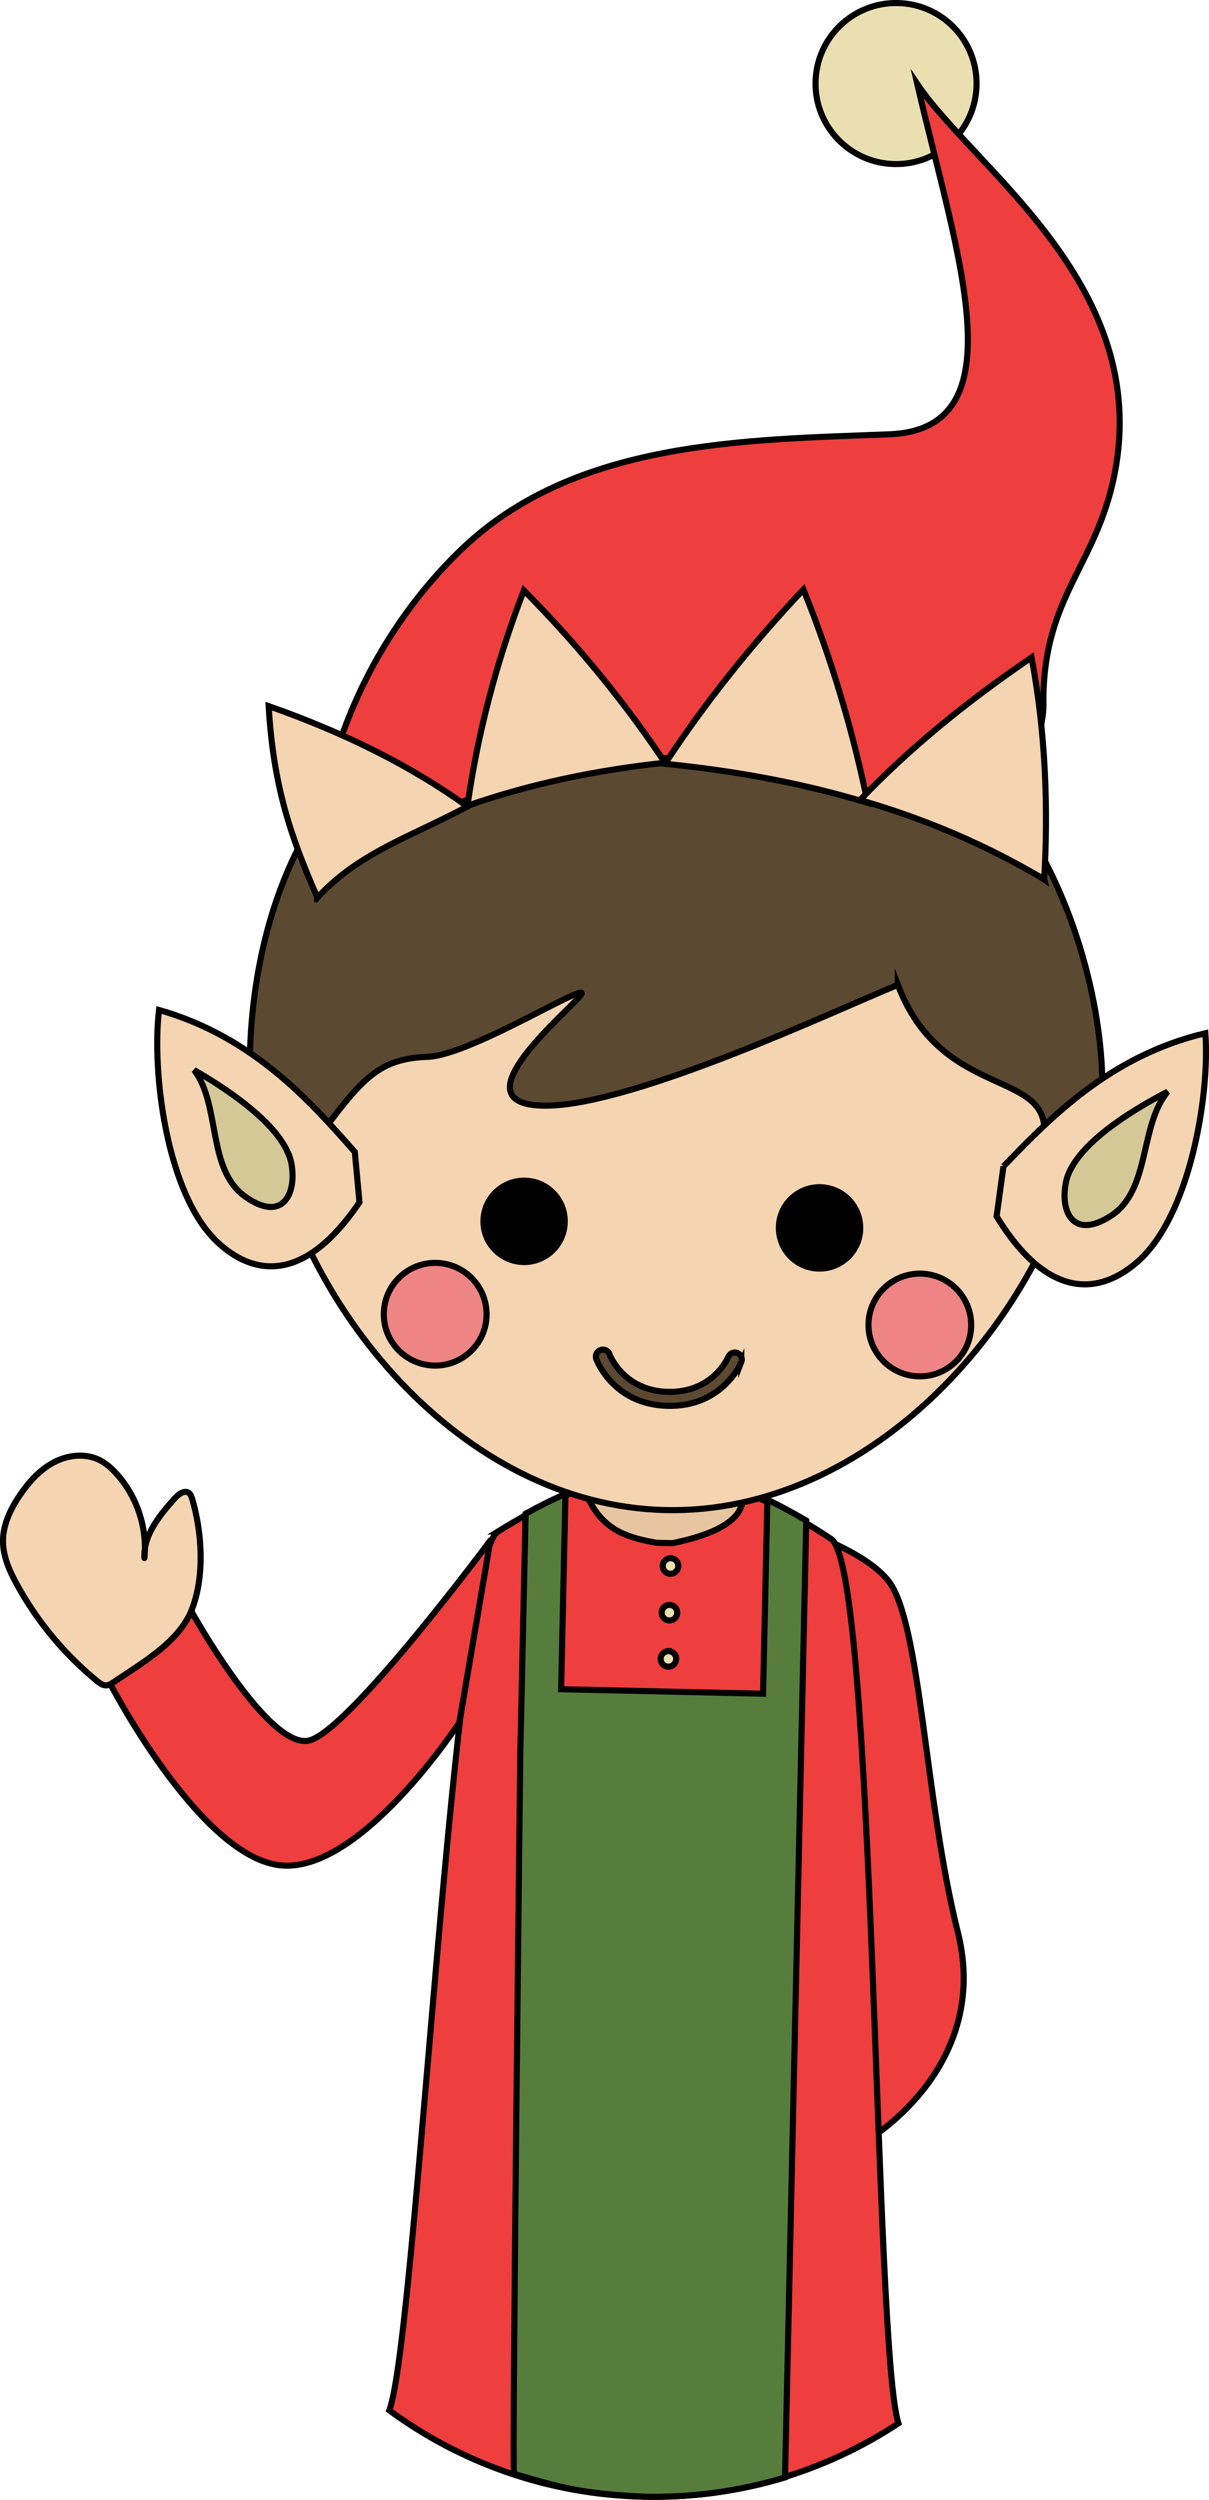 <?xml version="1.0" encoding="UTF-8"?>
<svg id="Layer_2" data-name="Layer 2" xmlns="http://www.w3.org/2000/svg" viewBox="0 0 238.42 492.93">
  <g id="main">
    <g>
      <path d="M171.79,421.5s23.69-14.25,17.1-40.52c-6.59-26.27-7.27-61.27-13.76-69.35-6.49-8.08-27.77-13.23-27.77-13.23l24.43,123.1Z" fill="#ee3e3d" stroke="#000" stroke-miterlimit="10" stroke-width="1.2"/>
      <g>
        <g>
          <path d="M119.19,277.48l-.39,17.69c-.03,1.57,1.36,2.76,3.46,3.58,3.11,2.35,7.2,4.07,7.03,11.76l3.2,.07c.18-8.17,4.83-9.41,8.09-11.85,1.83-.74,3.03-1.74,3.06-3.01l.39-17.69-24.84-.55Z" fill="#e6c5a0" fill-rule="evenodd" stroke="#000" stroke-miterlimit="10" stroke-width="1.2"/>
          <path d="M98.2,301.99c-8.76,5.41-16.06,159.14-21.43,173.29,14.05,10.33,31.33,16.61,50.1,17.03,18.56,.41,35.9-4.97,50.31-14.47-4.77-14.56-4.59-168.68-13.27-174.39-14.79-9.73-23.77-12.18-32.63-12.5-9.05-.32-17.97,1.7-33.09,11.04Z" fill="#ee3e3d" fill-rule="evenodd" stroke="#000" stroke-miterlimit="10" stroke-width="1.2"/>
          <path d="M116.36,296.16c3.09,5.83,7.75,7.07,13.07,8.05l3.2,.07c6.27-1.29,12.32-3.45,13.59-7.38,2.64-8.05-33.88-8.35-29.85-.75Z" fill="#e6c5a0" fill-rule="evenodd" stroke="#000" stroke-miterlimit="10" stroke-width="1.2"/>
          <path d="M132.26,307.25c.85,.02,1.52,.72,1.5,1.57s-.72,1.52-1.57,1.5-1.51-.72-1.49-1.57,.72-1.52,1.56-1.5Z" fill="#eadfb1" fill-rule="evenodd" stroke="#000" stroke-miterlimit="10" stroke-width="1.2"/>
          <path d="M132.05,316.46c.85,.02,1.52,.73,1.5,1.57s-.72,1.52-1.57,1.5-1.51-.72-1.49-1.57,.72-1.52,1.56-1.5Z" fill="#eadfb1" fill-rule="evenodd" stroke="#000" stroke-miterlimit="10" stroke-width="1.2"/>
          <path d="M131.85,325.58c.85,.02,1.52,.72,1.5,1.56s-.72,1.52-1.57,1.5c-.84-.02-1.51-.72-1.49-1.57s.72-1.51,1.56-1.5Z" fill="#eadfb1" fill-rule="evenodd" stroke="#000" stroke-miterlimit="10" stroke-width="1.2"/>
          <path d="M131.67,333.8c.85,.02,1.52,.72,1.5,1.57s-.72,1.52-1.57,1.5-1.51-.72-1.49-1.57,.72-1.52,1.56-1.5Z" fill="#eadfb1" fill-rule="evenodd" stroke="#000" stroke-miterlimit="10" stroke-width="1.2"/>
          <path d="M131.47,343c.85,.02,1.52,.72,1.5,1.57s-.72,1.52-1.57,1.5-1.51-.72-1.49-1.57,.72-1.52,1.56-1.5Z" fill="#eadfb1" fill-rule="evenodd" stroke="#000" stroke-miterlimit="10" stroke-width="1.2"/>
          <path d="M111.51,294.6l-.85,38.49,39.82,.88,.85-38.26c2.37,1.13,4.91,2.5,7.67,4.13l-4.19,188.67c-8.98,2.73-18.39,4-27.77,3.79-12.91-.6-17.03-1.98-25.68-4.5-.42-.13,1.25-142.42,1.25-142.42l.12-5.25,.92-41.65c2.83-1.57,5.43-2.86,7.85-3.89Z" fill="#577d3d" fill-rule="evenodd" stroke="#000" stroke-miterlimit="10" stroke-width="1.2"/>
        </g>
        <path d="M134.66,143.53c134.92,2.99,76.81,156.01-3.42,154.23-80.22-1.78-131.49-157.22,3.42-154.23Z" fill="#f5d4b1" fill-rule="evenodd" stroke="#000" stroke-miterlimit="10" stroke-width="1.2"/>
        <path d="M177.06,194.2c-12.27,5.01-51.82,23.67-69.25,23.82-17.43,.14,1.42-16.11,6.29-21.28,4.86-5.18-20.75,11.32-29.74,11.65-8.98,.32-12.48,3.64-20.17,13.99-9.63,12.97-14.09,7.67-14.82-7.14-.73-14.8-.72-92.84,93.85-86.8,64.85,4.15,77.3,73.34,73.56,93.1-1.82,9.7-11.1,13.66-10.83,1.52,.27-12.14-20.41-6.5-28.89-28.87Z" fill="#5c4932" fill-rule="evenodd" stroke="#000" stroke-miterlimit="10" stroke-width="1.2"/>
        <g>
          <path d="M146.19,268.6c-.16,.35-3.8,8.84-14.5,8.61-10.68-.24-13.97-8.89-14.11-9.24h0c-.25-.72,.11-1.5,.84-1.77,.71-.26,1.52,.1,1.78,.82h-.02c.12,.28,2.82,7.24,11.57,7.43,8.76,.19,11.77-6.64,11.89-6.91h0c.3-.71,1.09-1.04,1.79-.74,.72,.3,1.04,1.1,.76,1.81h0Z" fill="#5c4932" stroke="#000" stroke-miterlimit="10" stroke-width="1.2"/>
          <g>
            <path d="M169.64,242.31c-.1,4.43-3.78,7.93-8.21,7.83s-7.92-3.76-7.83-8.19,3.76-7.95,8.18-7.85c4.43,.1,7.95,3.77,7.86,8.2Z" stroke="#000" stroke-miterlimit="10" stroke-width="1.2"/>
            <path d="M95.34,240.66c-.1,4.43,3.42,8.09,7.84,8.19,4.44,.1,8.09-3.41,8.19-7.84s-3.39-8.11-7.84-8.2c-4.42-.1-8.09,3.41-8.19,7.85Z" stroke="#000" stroke-miterlimit="10" stroke-width="1.2"/>
          </g>
        </g>
        <path d="M192.58,16.83c-.19,8.77-7.46,15.72-16.22,15.52-8.78-.19-15.73-7.46-15.53-16.23,.19-8.77,7.46-15.72,16.24-15.52s15.71,7.46,15.51,16.23Z" fill="#eadfb1" stroke="#000" stroke-width="1.2"/>
        <path d="M66.81,146.85c4.86-14.72,13.47-28.32,24.45-38.78,22.33-21.2,55.5-21.33,84.07-22.43,25.93-.99,13.27-35.65,5.56-69.07,11.19,16.61,45.16,38.91,39.23,75.13-3.23,19.73-14.64,25.38-14.35,47.34,.07,5.79-4.92,15.01,.16,34.36-23.36-17.08-35.85-17.89-59.12-22.44-30.78-6-65.21,7.26-84.32,25.76-.44-10.05,1.15-20.2,4.33-29.87Z" fill="#ee3e3d" stroke="#000" stroke-miterlimit="10" stroke-width="1.2"/>
        <g>
          <path d="M62.6,176.99c-5.26-11.98-8.69-21.93-9.62-37.76,15.02,5.28,28.03,11.77,39.2,19.8-11.52,6.12-21.4,9.1-29.58,17.96Z" fill="#f5d4b1" stroke="#000" stroke-miterlimit="10" stroke-width="1.2"/>
          <path d="M92.19,158.88c1.9-13.55,5.53-28,11.12-42.47,10.9,11.04,20.17,22.48,27.83,33.99-13.52,1.44-26.51,4.14-38.95,8.48Z" fill="#f5d4b1" stroke="#000" stroke-miterlimit="10" stroke-width="1.2"/>
          <path d="M131.14,150.61c7.62-11.64,16.72-23.15,27.3-34.37,5.72,14.13,9.88,28.47,12.66,42.07-13.04-3.96-26.39-6.35-39.96-7.7Z" fill="#f5d4b1" stroke="#000" stroke-miterlimit="10" stroke-width="1.2"/>
          <path d="M169.6,157.76c9.74-10.19,20.94-19.35,33.83-28.12,2.85,15.32,3.28,29.99,2.49,43.75-11.4-6.75-23.18-11.83-36.32-15.63Z" fill="#f5d4b1" stroke="#000" stroke-miterlimit="10" stroke-width="1.2"/>
        </g>
        <g>
          <path d="M69.97,227.15c-8.73-9.91-20.01-22.71-38.61-28-1.45,12.19,1.43,36.2,11.44,45.7,6.77,6.41,16.9,8.78,28.09-7.79l-.92-9.91Z" fill="#f5d4b1" stroke="#000" stroke-miterlimit="10" stroke-width="1.2"/>
          <path d="M56.75,227.2c-2.96-6.57-12.69-12.88-18.46-16.2,5.3,7.01,2.45,19.57,10.12,24.99,7.24,5.11,10.04-.46,9.11-6.25-.12-.86-.4-1.7-.78-2.54Z" fill="#d4c897" stroke="#000" stroke-width="1.2"/>
        </g>
        <g>
          <path d="M197.89,229.99c9.16-9.51,21-21.8,39.81-26.26,.91,12.24-3.03,36.1-13.45,45.14-7.05,6.11-17.27,8.02-27.72-9.03l1.36-9.86Z" fill="#f5d4b1" stroke="#000" stroke-miterlimit="10" stroke-width="1.2"/>
          <path d="M211.1,230.63c3.25-6.43,13.25-12.3,19.16-15.37-5.61,6.77-3.32,19.44-11.22,24.51-7.46,4.79-10.01-.9-8.83-6.65,.16-.85,.47-1.68,.89-2.5Z" fill="#d4c897" stroke="#000" stroke-width="1.2"/>
        </g>
        <path d="M191.52,261.49c-.12,5.59-4.75,10.02-10.35,9.9-5.58-.12-10.02-4.76-9.9-10.35,.12-5.59,4.77-10.02,10.35-9.9,5.6,.12,10.02,4.76,9.9,10.35Z" fill="#ef8484" stroke="#000" stroke-miterlimit="10" stroke-width="1.2"/>
        <path d="M95.96,259.37c-.12,5.59-4.77,10.02-10.36,9.9-5.59-.12-10.03-4.76-9.91-10.35,.12-5.59,4.77-10.02,10.35-9.9,5.59,.12,10.04,4.76,9.91,10.35Z" fill="#ef8484" stroke="#000" stroke-miterlimit="10" stroke-width="1.2"/>
      </g>
      <path d="M96.72,303.72s-27.62,37.22-35.64,39.45c-8.02,2.23-23.41-25.58-23.41-25.58l-16.23,13.88s17.5,34.03,33.42,36.29c15.91,2.26,35.73-28.12,35.73-28.12l6.12-35.91Z" fill="#ee3e3d" fill-rule="evenodd" stroke="#000" stroke-linecap="round" stroke-linejoin="round" stroke-width="1.2"/>
      <path d="M37.88,295.52c-.12-.41-.26-.83-.59-1.1-.85-.69-2.07,.18-2.8,1-3.02,3.38-6.24,7.27-6.01,11.8,.59-6.02-1.49-12.26-5.59-16.72-.93-1.01-1.97-1.94-3.19-2.57-2.79-1.43-6.26-1.06-9.04,.39-2.78,1.45-4.94,3.86-6.71,6.45-1.86,2.74-3.38,5.87-3.36,9.18,.02,3.01,1.31,5.87,2.76,8.51,3.98,7.27,9.38,13.77,15.8,19.02,.52,.43,1.12,.87,1.8,.85,.53-.02,1.01-.33,1.45-.63,5.54-3.77,12.95-7.9,15.46-14.39,2.54-6.6,1.99-15.15,.03-21.79Z" fill="#f5d4b1" fill-rule="evenodd" stroke="#000" stroke-linecap="round" stroke-linejoin="round" stroke-width="1.2"/>
    </g>
  </g>
</svg>